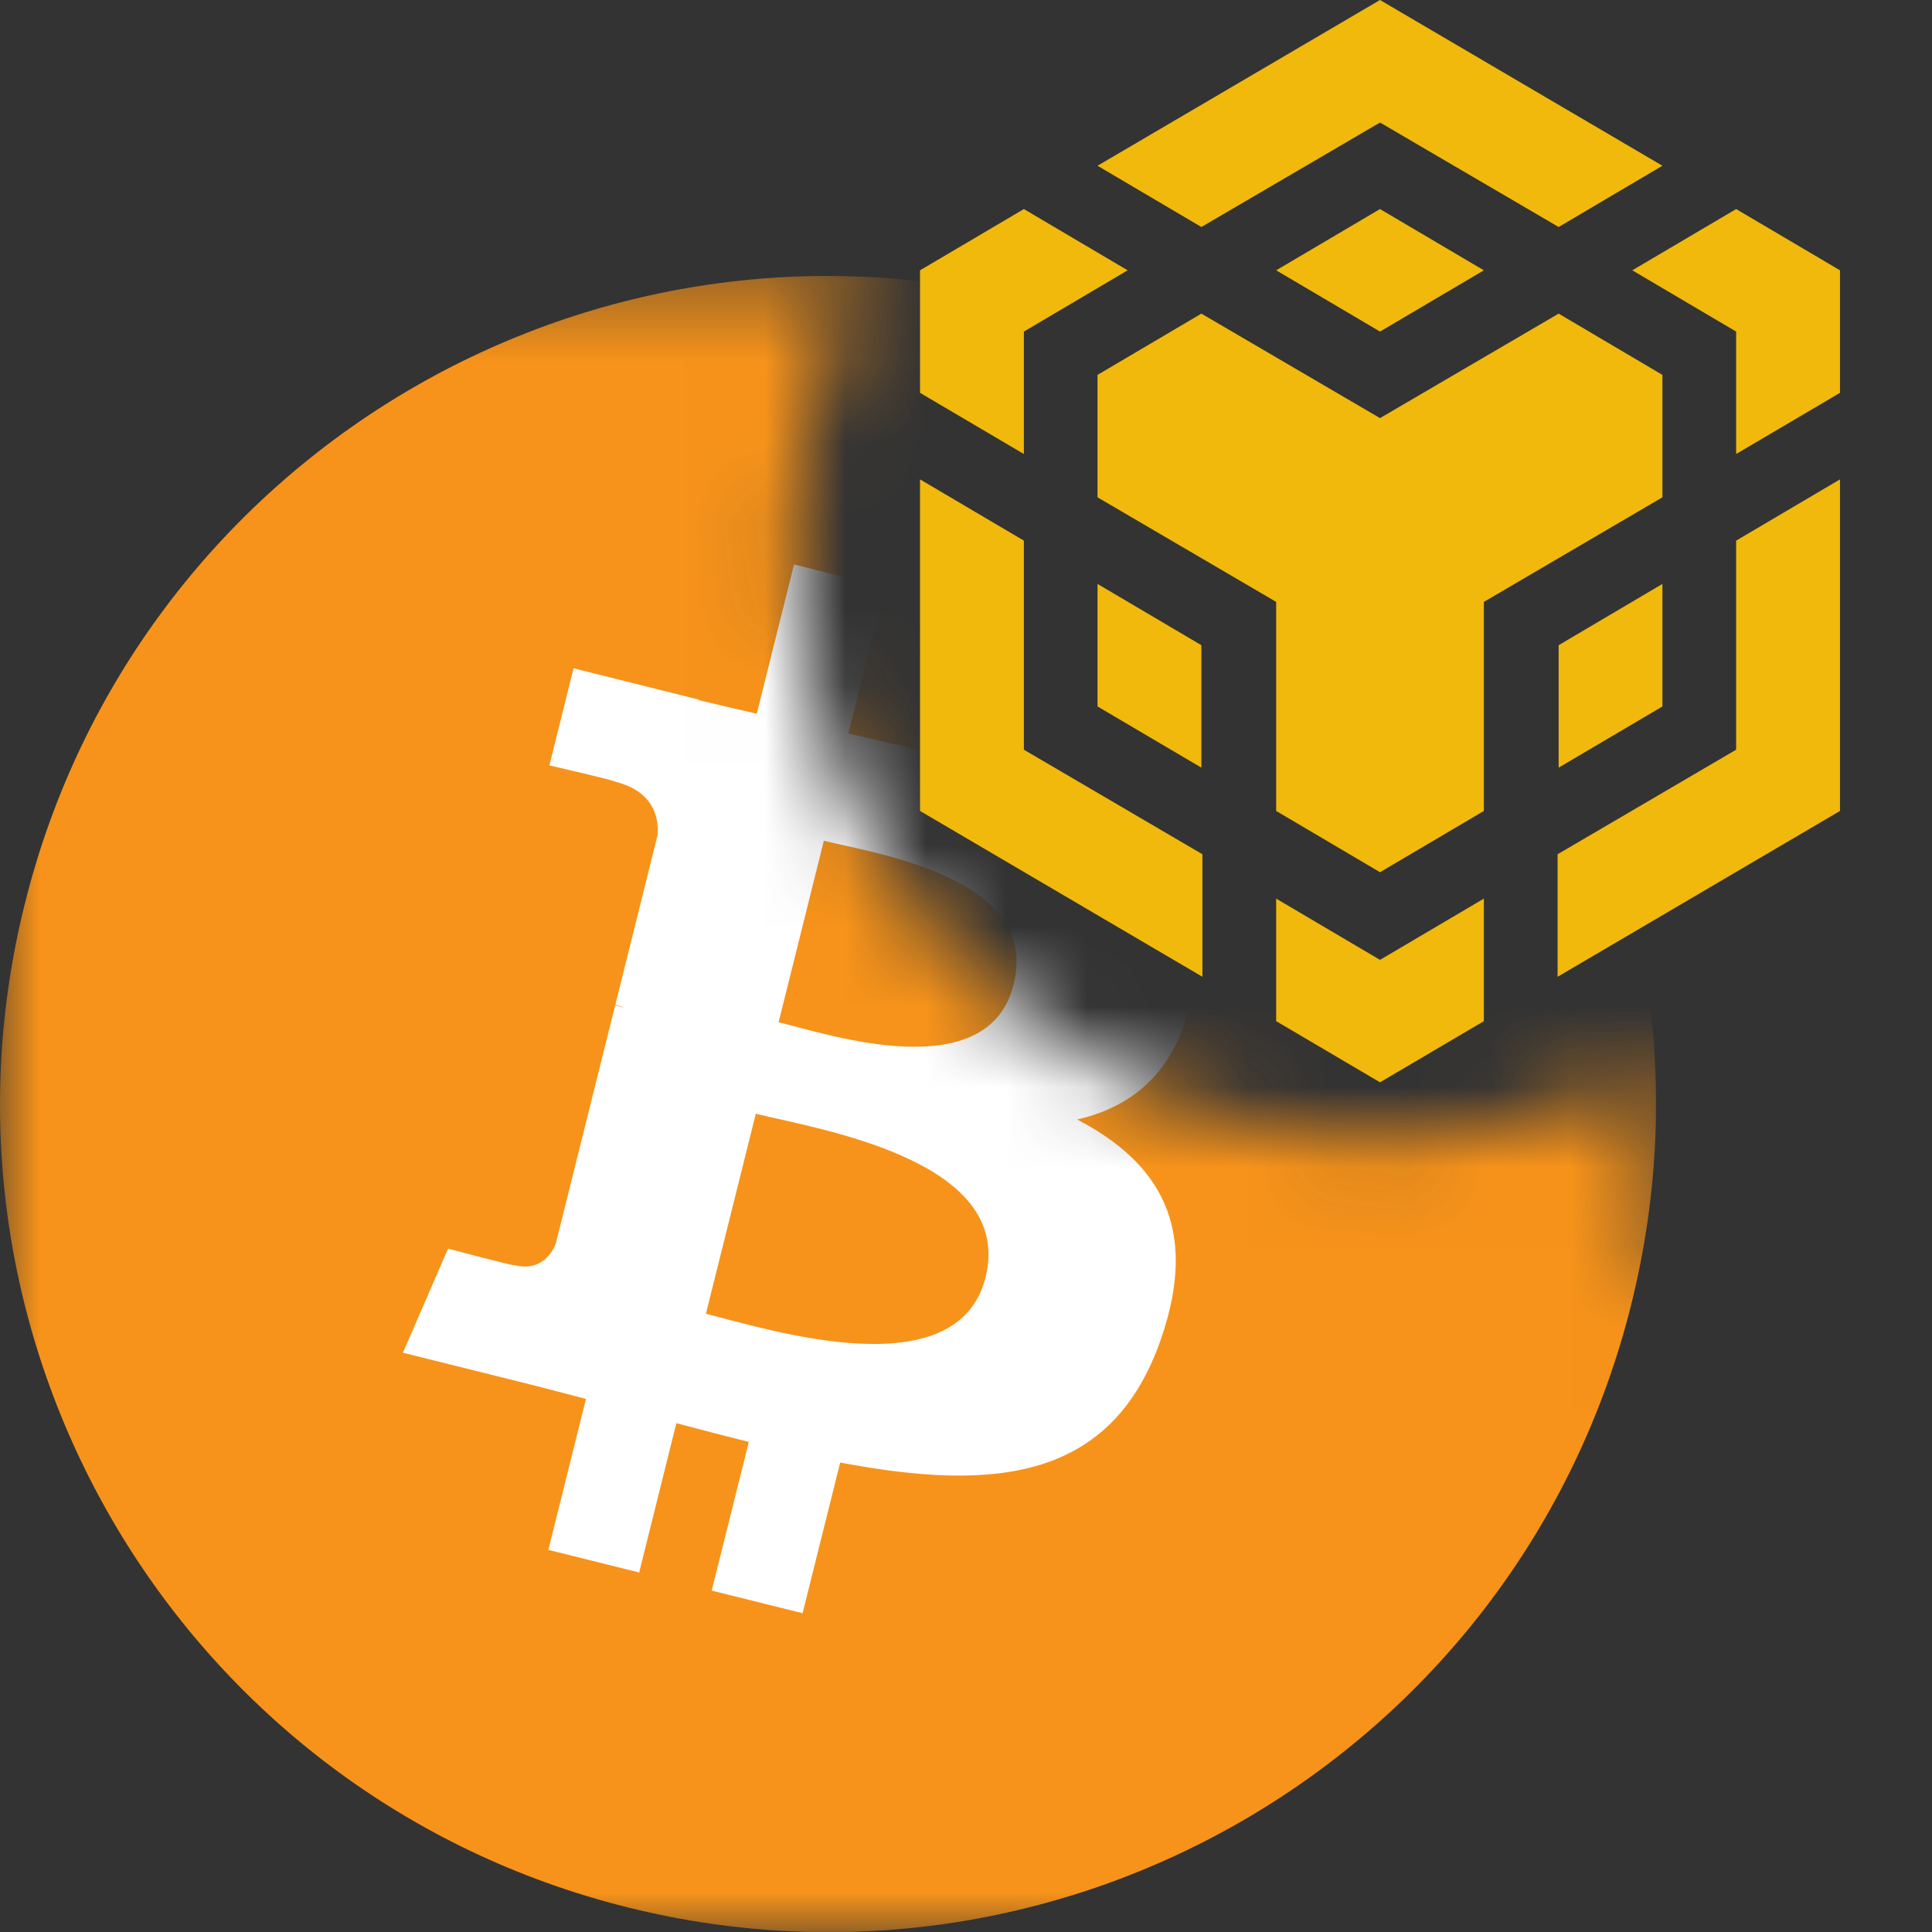 <svg width="24" height="24" viewBox="0 0 24 24" fill="none" xmlns="http://www.w3.org/2000/svg">
<rect x="0" y="0" width="24" height="24" fill="#333333" stroke="none"/>
<mask id="mask0_283_60860" style="mask-type:alpha" maskUnits="userSpaceOnUse" x="0" y="3" width="23" height="23">
<path d="M10.704 3.439C10.162 4.459 9.854 5.622 9.854 6.857C9.855 10.883 13.117 14.145 17.143 14.146C18.378 14.146 19.54 13.837 20.56 13.295C20.565 13.434 20.571 13.573 20.571 13.714V15.528C21.623 16.627 22.286 18.223 22.286 20C22.286 23.314 19.983 26 17.143 26C15.62 26 14.252 25.227 13.31 24H0V3.429H10.286C10.426 3.429 10.565 3.434 10.704 3.439Z" fill="#FEFFFF"/>
</mask>
<g mask="url(#mask0_283_60860)">
<g clip-path="url(#clip0_283_60860)">
<path d="M20.264 16.204C18.89 21.715 13.308 25.069 7.797 23.694C2.287 22.32 -1.066 16.738 0.308 11.228C1.681 5.716 7.263 2.362 12.773 3.736C18.284 5.11 21.638 10.693 20.264 16.204L20.264 16.204H20.264Z" fill="#F7931A"/>
<path d="M14.822 12.25C15.027 10.881 13.984 10.145 12.559 9.654L13.022 7.8L11.893 7.518L11.443 9.324C11.146 9.25 10.841 9.18 10.538 9.111L10.992 7.293L9.864 7.012L9.401 8.866C9.155 8.81 8.914 8.755 8.68 8.697L8.681 8.691L7.125 8.302L6.825 9.508C6.825 9.508 7.662 9.7 7.644 9.711C8.101 9.826 8.184 10.128 8.17 10.368L7.644 12.481C7.675 12.489 7.716 12.5 7.761 12.518C7.723 12.509 7.683 12.499 7.642 12.489L6.904 15.448C6.848 15.587 6.706 15.795 6.386 15.716C6.398 15.733 5.566 15.511 5.566 15.511L5.005 16.804L6.474 17.17C6.748 17.238 7.016 17.31 7.279 17.378L6.812 19.253L7.94 19.534L8.402 17.679C8.71 17.762 9.009 17.839 9.302 17.912L8.841 19.759L9.97 20.04L10.437 18.168C12.362 18.533 13.809 18.386 14.418 16.645C14.909 15.243 14.394 14.434 13.381 13.907C14.119 13.737 14.674 13.252 14.822 12.25L14.822 12.25L14.822 12.25ZM12.243 15.866C11.894 17.268 9.534 16.51 8.769 16.32L9.389 13.835C10.154 14.026 12.607 14.404 12.243 15.866H12.243ZM12.592 12.229C12.274 13.504 10.309 12.857 9.672 12.698L10.234 10.444C10.871 10.603 12.923 10.899 12.592 12.229H12.592Z" fill="white"/>
</g>
</g>
<path d="M17.143 0L13.634 2.059L14.924 2.82L17.143 1.522L19.362 2.82L20.651 2.059L17.143 0Z" fill="#F0B90B"/>
<path d="M19.362 3.896L20.651 4.657V6.178L18.433 7.477V10.074L17.143 10.835L15.853 10.074V7.477L13.634 6.178V4.657L14.924 3.896L17.143 5.194L19.362 3.896Z" fill="#F0B90B"/>
<path d="M20.651 7.254V8.776L19.362 9.536V8.015L20.651 7.254Z" fill="#F0B90B"/>
<path d="M19.349 10.612L21.567 9.313V6.716L22.857 5.955V10.074L19.349 12.134V10.612Z" fill="#F0B90B"/>
<path d="M21.567 4.119L20.277 3.358L21.567 2.597L22.857 3.358V4.88L21.567 5.64V4.119Z" fill="#F0B90B"/>
<path d="M15.853 12.685V11.163L17.143 11.924L18.433 11.163V12.685L17.143 13.445L15.853 12.685Z" fill="#F0B90B"/>
<path d="M14.924 9.536L13.634 8.776V7.254L14.924 8.015V9.536Z" fill="#F0B90B"/>
<path d="M17.143 4.119L15.853 3.358L17.143 2.597L18.433 3.358L17.143 4.119Z" fill="#F0B90B"/>
<path d="M14.008 3.358L12.719 4.119V5.64L11.429 4.88V3.358L12.719 2.597L14.008 3.358Z" fill="#F0B90B"/>
<path d="M11.429 5.955L12.719 6.716V9.313L14.937 10.612V12.134L11.429 10.074V5.955Z" fill="#F0B90B"/>
<defs>
<clipPath id="clip0_283_60860">
<rect width="20.571" height="20.571" fill="white" transform="translate(0 3.428)"/>
</clipPath>
</defs>
</svg>
